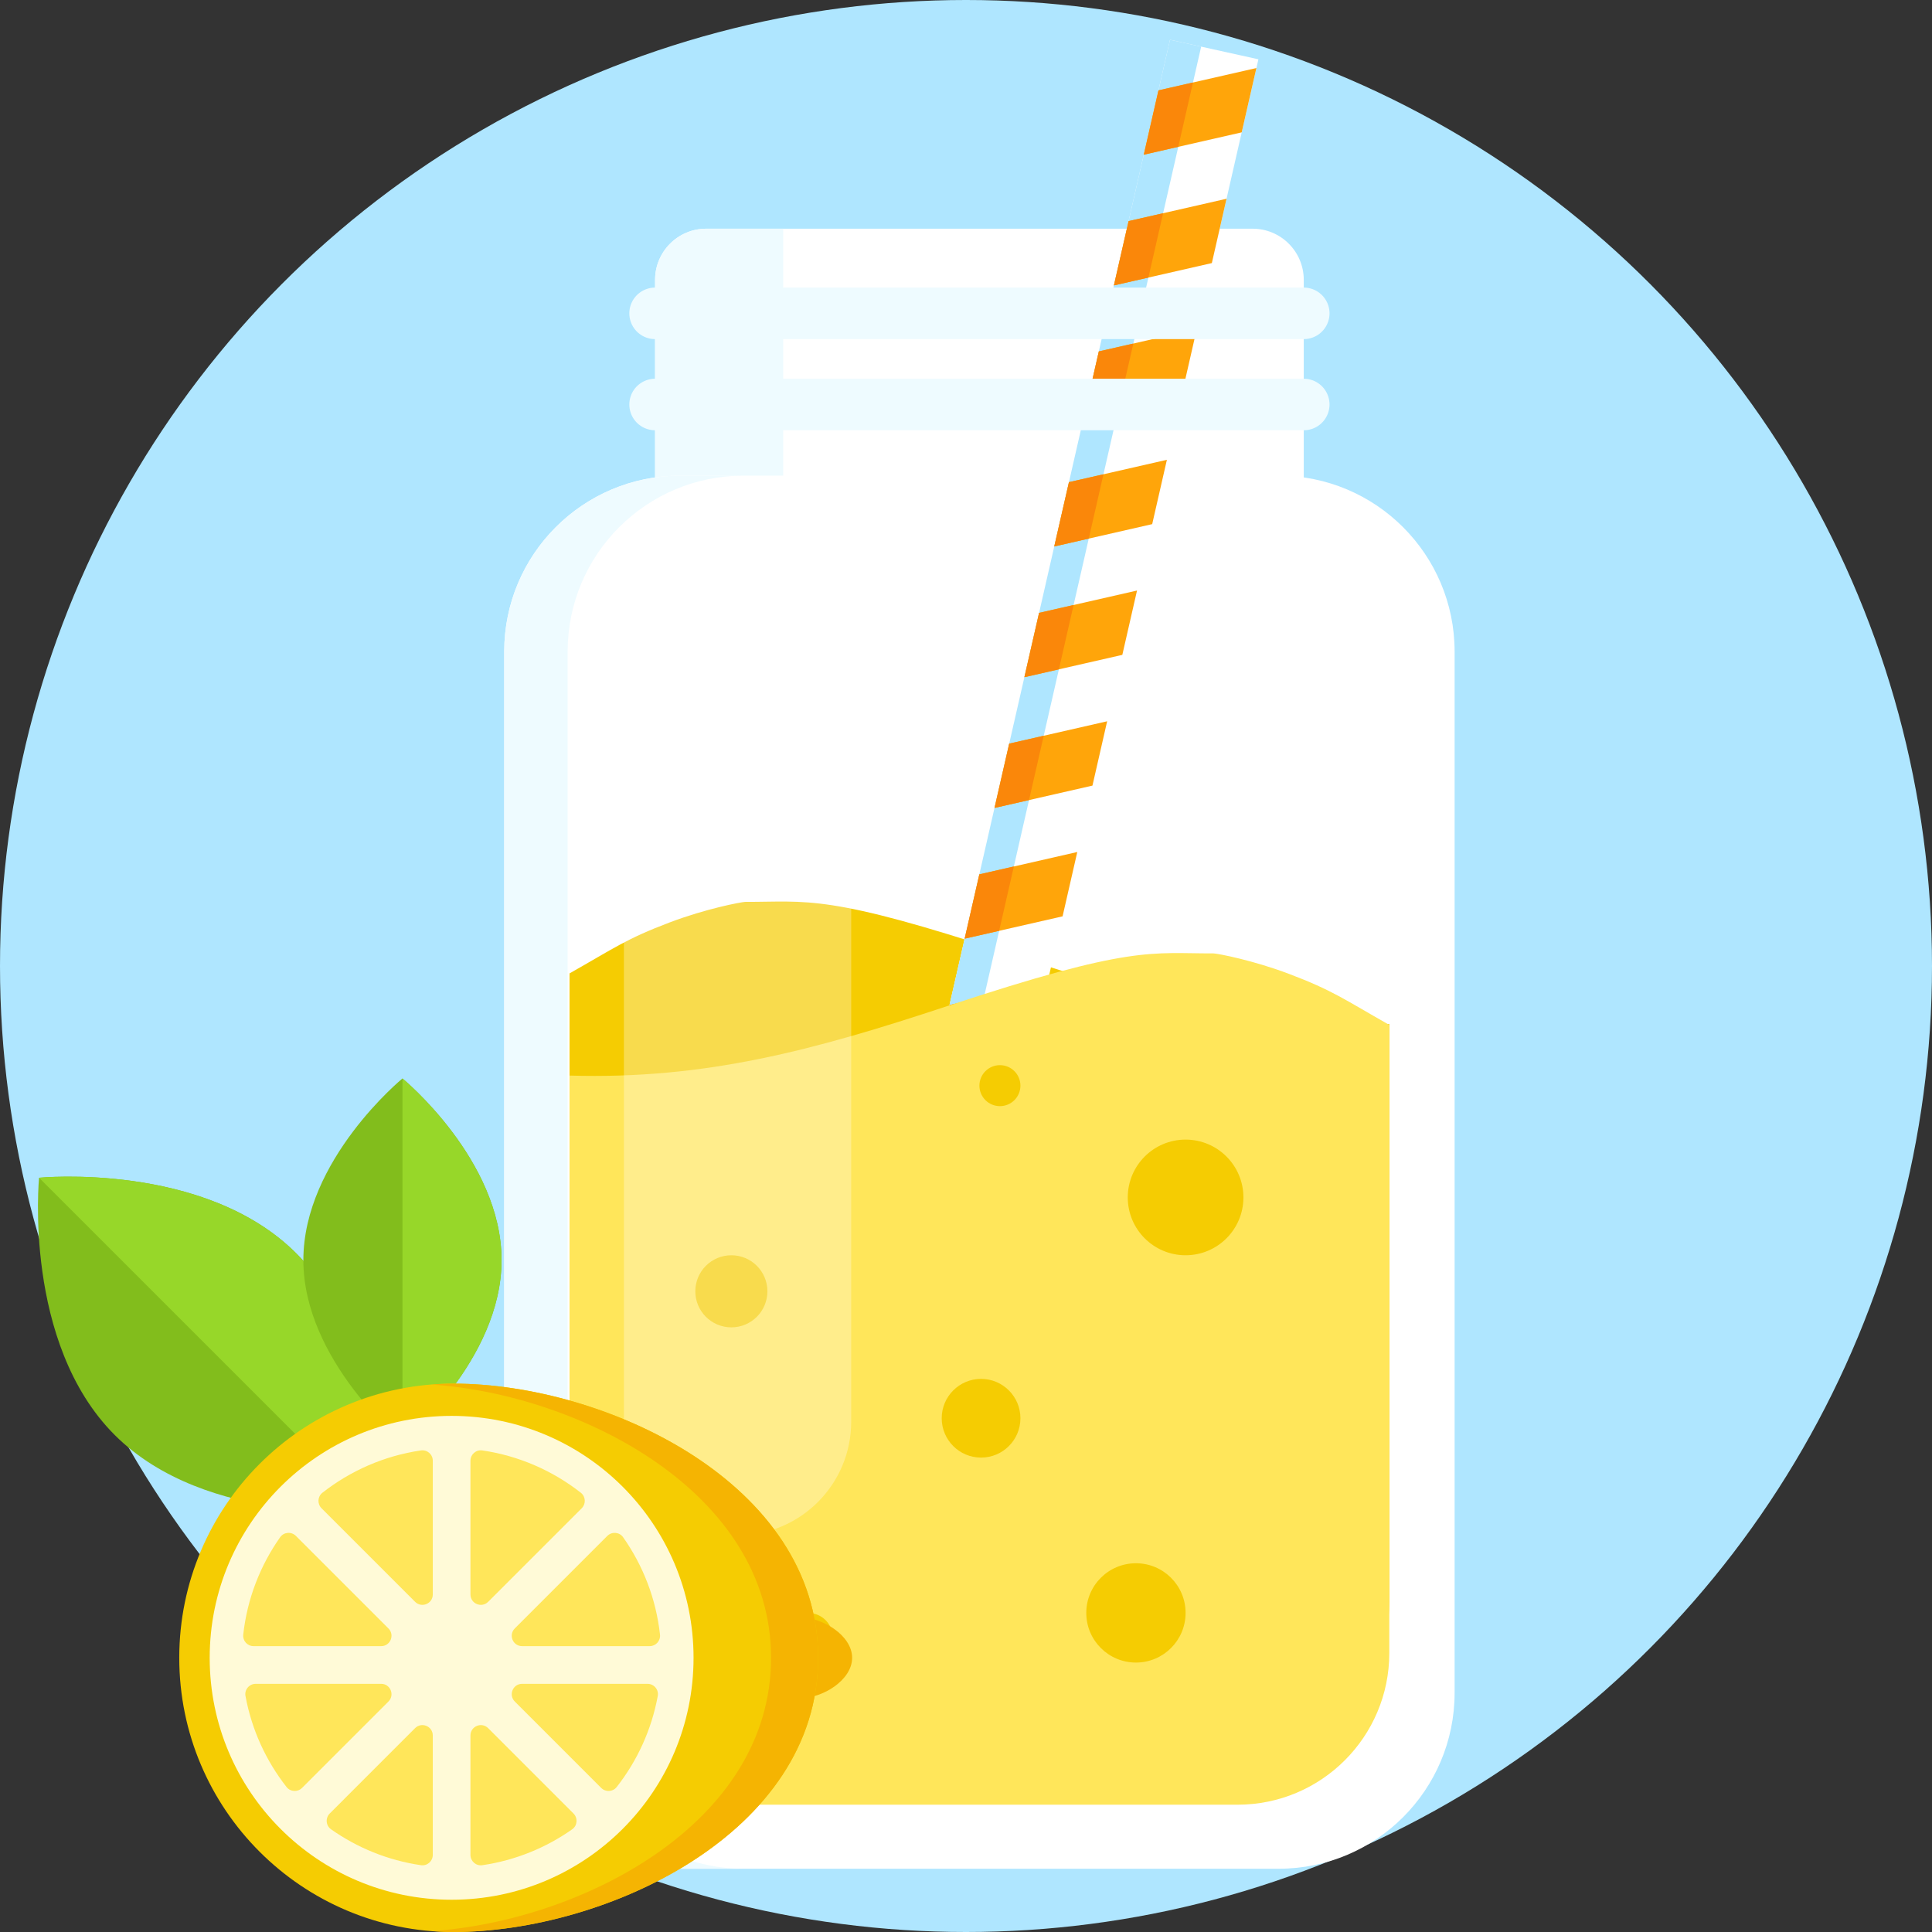<svg id="Layer_1" enable-background="new 0 0 512 512" height="512" viewBox="0 0 512 512" width="512" xmlns="http://www.w3.org/2000/svg"><rect x="0" y="0" width="512" height="512" fill="#333333" stroke="none"/><g><circle cx="256" cy="256" fill="#afe6ff" r="256"/><g><path d="m345.51 156.701h-171.906v-82.54c0-7.485 6.068-13.553 13.553-13.553h144.799c7.485 0 13.553 6.068 13.553 13.553v82.54z" fill="#fff"/><path d="m207.563 156.701h-33.959v-82.54c0-7.485 6.068-13.553 13.553-13.553h20.405v96.093z" fill="#eefbff"/><path d="m338.861 495.234h-158.608c-25.752 0-46.627-20.876-46.627-46.627v-275.928c0-25.752 20.876-46.627 46.627-46.627h158.607c25.752 0 46.627 20.876 46.627 46.627v275.927c.001 25.752-20.875 46.628-46.626 46.628z" fill="#fff"/><path d="m177.492 244.444c9.563-3.621 18.711-5.356 19.973-5.435 16.611.043 21.611-2.27 70.561 13.945 35.408 11.729 64.11 19.492 100.154 18.429v153.01c0 22.213-18.007 40.219-40.219 40.219h-136.808c-22.212 0-40.219-18.007-40.219-40.219v-166.432c11.955-6.768 14.95-9.117 26.558-13.517z" fill="#f5cc02"/><path d="m150.432 448.606v-275.927c0-25.752 20.876-46.627 46.627-46.627h-16.806c-25.752 0-46.627 20.876-46.627 46.627v275.927c0 25.752 20.876 46.628 46.627 46.628h16.806c-25.751 0-46.627-20.876-46.627-46.628z" fill="#eefbff"/><g><g><path d="m310.067 10.538-62.343 272.864 23.384 5.343 62.382-273.031z" fill="#fff"/></g><g><path d="m310.067 10.538-62.343 272.864 8.241 1.883 62.357-272.923z" fill="#afe6ff"/></g><g fill="#ffa50a"><path d="m273.682 277.481-25.958 5.921 3.895-17.049 25.958-5.92z"/><path d="m281.597 242.838-25.958 5.92 3.895-17.048 25.958-5.921z"/><path d="m289.512 208.194-25.958 5.921 3.895-17.048 25.958-5.921z"/><path d="m297.429 173.544-25.958 5.921 3.895-17.048 25.958-5.921z"/><path d="m305.344 138.901-25.958 5.921 3.895-17.048 25.958-5.921z"/><path d="m313.259 104.258-25.957 5.921 3.895-17.049 25.957-5.921z"/><path d="m321.151 69.719-25.958 5.921 3.895-17.049 25.958-5.92z"/><path d="m329.066 35.076-25.958 5.92 3.895-17.048 25.958-5.921z"/></g><g fill="#fa870a"><path d="m260.767 264.267-9.148 2.086-3.895 17.049 9.148-2.087z"/><path d="m268.682 229.623-9.148 2.087-3.895 17.048 9.148-2.086z"/><path d="m276.597 194.98-9.148 2.087-3.895 17.048 9.148-2.087z"/><path d="m284.514 160.33-9.148 2.087-3.895 17.048 9.148-2.086z"/><path d="m292.429 125.687-9.148 2.087-3.895 17.048 9.148-2.087z"/><path d="m300.345 91.044-9.148 2.086-3.895 17.049 9.147-2.087z"/><path d="m308.236 56.505-9.148 2.086-3.895 17.049 9.148-2.087z"/><path d="m316.151 21.861-9.148 2.087-3.895 17.048 9.148-2.086z"/></g></g><path d="m341.622 258.098c-9.563-3.621-18.711-5.356-19.973-5.435-16.611.043-21.611-2.27-70.561 13.945-35.408 11.729-64.11 19.492-100.154 18.429v153.01c0 22.213 18.007 40.219 40.219 40.219h136.808c22.212 0 40.219-18.007 40.219-40.219v-166.431c-11.955-6.769-14.949-9.118-26.558-13.518z" fill="#ffe65a"/><g fill="#f5cc02"><circle cx="314.194" cy="317.331" r="15.325"/><circle cx="264.989" cy="287.708" r="5.432"/><circle cx="301.034" cy="427.437" r="13.159"/><circle cx="259.992" cy="375.848" r="10.429"/><circle cx="214.142" cy="434.017" r="6.58"/><circle cx="193.819" cy="342.21" r="9.554"/></g><path d="m195.459 406.875c-16.633 0-30.117-13.484-30.117-30.117v-188.964c0-16.633 13.484-30.117 30.117-30.117 16.633 0 30.117 13.484 30.117 30.117v188.964c0 16.633-13.484 30.117-30.117 30.117z" fill="#fff" opacity=".3"/><path d="m173.604 83.039h171.906" fill="none" stroke="#eefbff" stroke-linecap="round" stroke-miterlimit="10" stroke-width="13.655"/><path d="m173.604 107.197h171.906" fill="none" stroke="#eefbff" stroke-linecap="round" stroke-miterlimit="10" stroke-width="13.655"/><g><g><g><path d="m78.512 332.156c24.356 24.356 20.04 68.161 20.04 68.161s-43.805 4.316-68.161-20.04-20.04-68.161-20.04-68.161 43.805-4.316 68.161 20.04z" fill="#82bd1c"/><path d="m10.351 312.116 88.201 88.201s4.316-43.805-20.04-68.161-68.161-20.04-68.161-20.04z" fill="#97d729"/></g><g><path d="m132.92 333.943c0 26.585-26.262 48.136-26.262 48.136s-26.262-21.551-26.262-48.136 26.262-48.136 26.262-48.136 26.262 21.551 26.262 48.136z" fill="#82bd1c"/><path d="m106.658 285.807v96.272s26.262-21.551 26.262-48.136-26.262-48.136-26.262-48.136z" fill="#97d729"/></g></g><g><path d="m225.824 439.337c0 5.902-7.779 10.686-13.68 10.686-5.902 0-10.686-4.784-10.686-10.686s4.784-10.686 10.686-10.686c5.902.001 13.68 4.785 13.68 10.686z" fill="#f5b402"/><path d="m216.817 439.337c0 46.7-56.516 72.663-96.647 72.663s-72.663-32.532-72.663-72.663 32.532-72.663 72.663-72.663 96.647 26.28 96.647 72.663z" fill="#f5cc02"/><path d="m120.17 366.675c-1.92 0-3.816.097-5.698.244 39.415 2.721 89.867 28.593 89.867 72.419 0 44.118-50.435 69.723-89.848 72.421 1.876.145 3.766.242 5.679.242 40.13 0 96.647-25.962 96.647-72.663 0-46.385-56.517-72.663-96.647-72.663z" fill="#f5b402"/><circle cx="119.684" cy="439.337" fill="#fffad7" r="64.114"/><g fill="#ffe65a"><path d="m101.002 446.228h-33.235c-1.708 0-3.021 1.546-2.712 3.226 1.654 8.99 5.469 17.22 10.891 24.134 1.013 1.291 2.938 1.39 4.099.229l22.899-22.899c1.732-1.73.506-4.69-1.942-4.69z"/><path d="m111.551 384.376c-9.761 1.432-18.693 5.401-26.112 11.218-1.294 1.014-1.397 2.942-.234 4.105l24.797 24.798c1.731 1.731 4.691.505 4.691-1.943v-35.449c0-1.674-1.486-2.972-3.142-2.729z"/><path d="m102.945 431.555-24.519-24.519c-1.199-1.199-3.204-1.048-4.181.339-5.262 7.465-8.735 16.279-9.785 25.826-.179 1.625 1.106 3.046 2.74 3.046h33.802c2.448-.001 3.674-2.961 1.943-4.692z"/><path d="m124.675 387.104v35.45c0 2.448 2.96 3.674 4.691 1.943l24.798-24.798c1.163-1.163 1.06-3.09-.234-4.105-7.419-5.817-16.351-9.786-26.112-11.218-1.656-.243-3.143 1.055-3.143 2.728z"/><path d="m138.367 436.246h33.802c1.634 0 2.919-1.421 2.74-3.046-1.05-9.547-4.523-18.361-9.785-25.826-.977-1.386-2.982-1.538-4.181-.339l-24.519 24.519c-1.731 1.732-.505 4.692 1.943 4.692z"/><path d="m110.002 457.977-22.617 22.618c-1.202 1.202-1.045 3.209.345 4.188 6.943 4.891 15.053 8.231 23.834 9.517 1.651.242 3.13-1.059 3.13-2.728v-31.652c-.001-2.448-2.961-3.674-4.692-1.943z"/><path d="m136.424 450.919 22.899 22.899c1.161 1.161 3.086 1.062 4.099-.229 5.422-6.914 9.237-15.144 10.891-24.134.309-1.68-1.004-3.226-2.712-3.226h-33.234c-2.448-.001-3.674 2.959-1.943 4.69z"/><path d="m124.675 459.92v31.653c0 1.669 1.479 2.969 3.13 2.728 8.781-1.286 16.891-4.626 23.834-9.517 1.39-.979 1.547-2.986.345-4.188l-22.618-22.618c-1.731-1.732-4.691-.506-4.691 1.942z"/></g></g></g></g></g></svg>